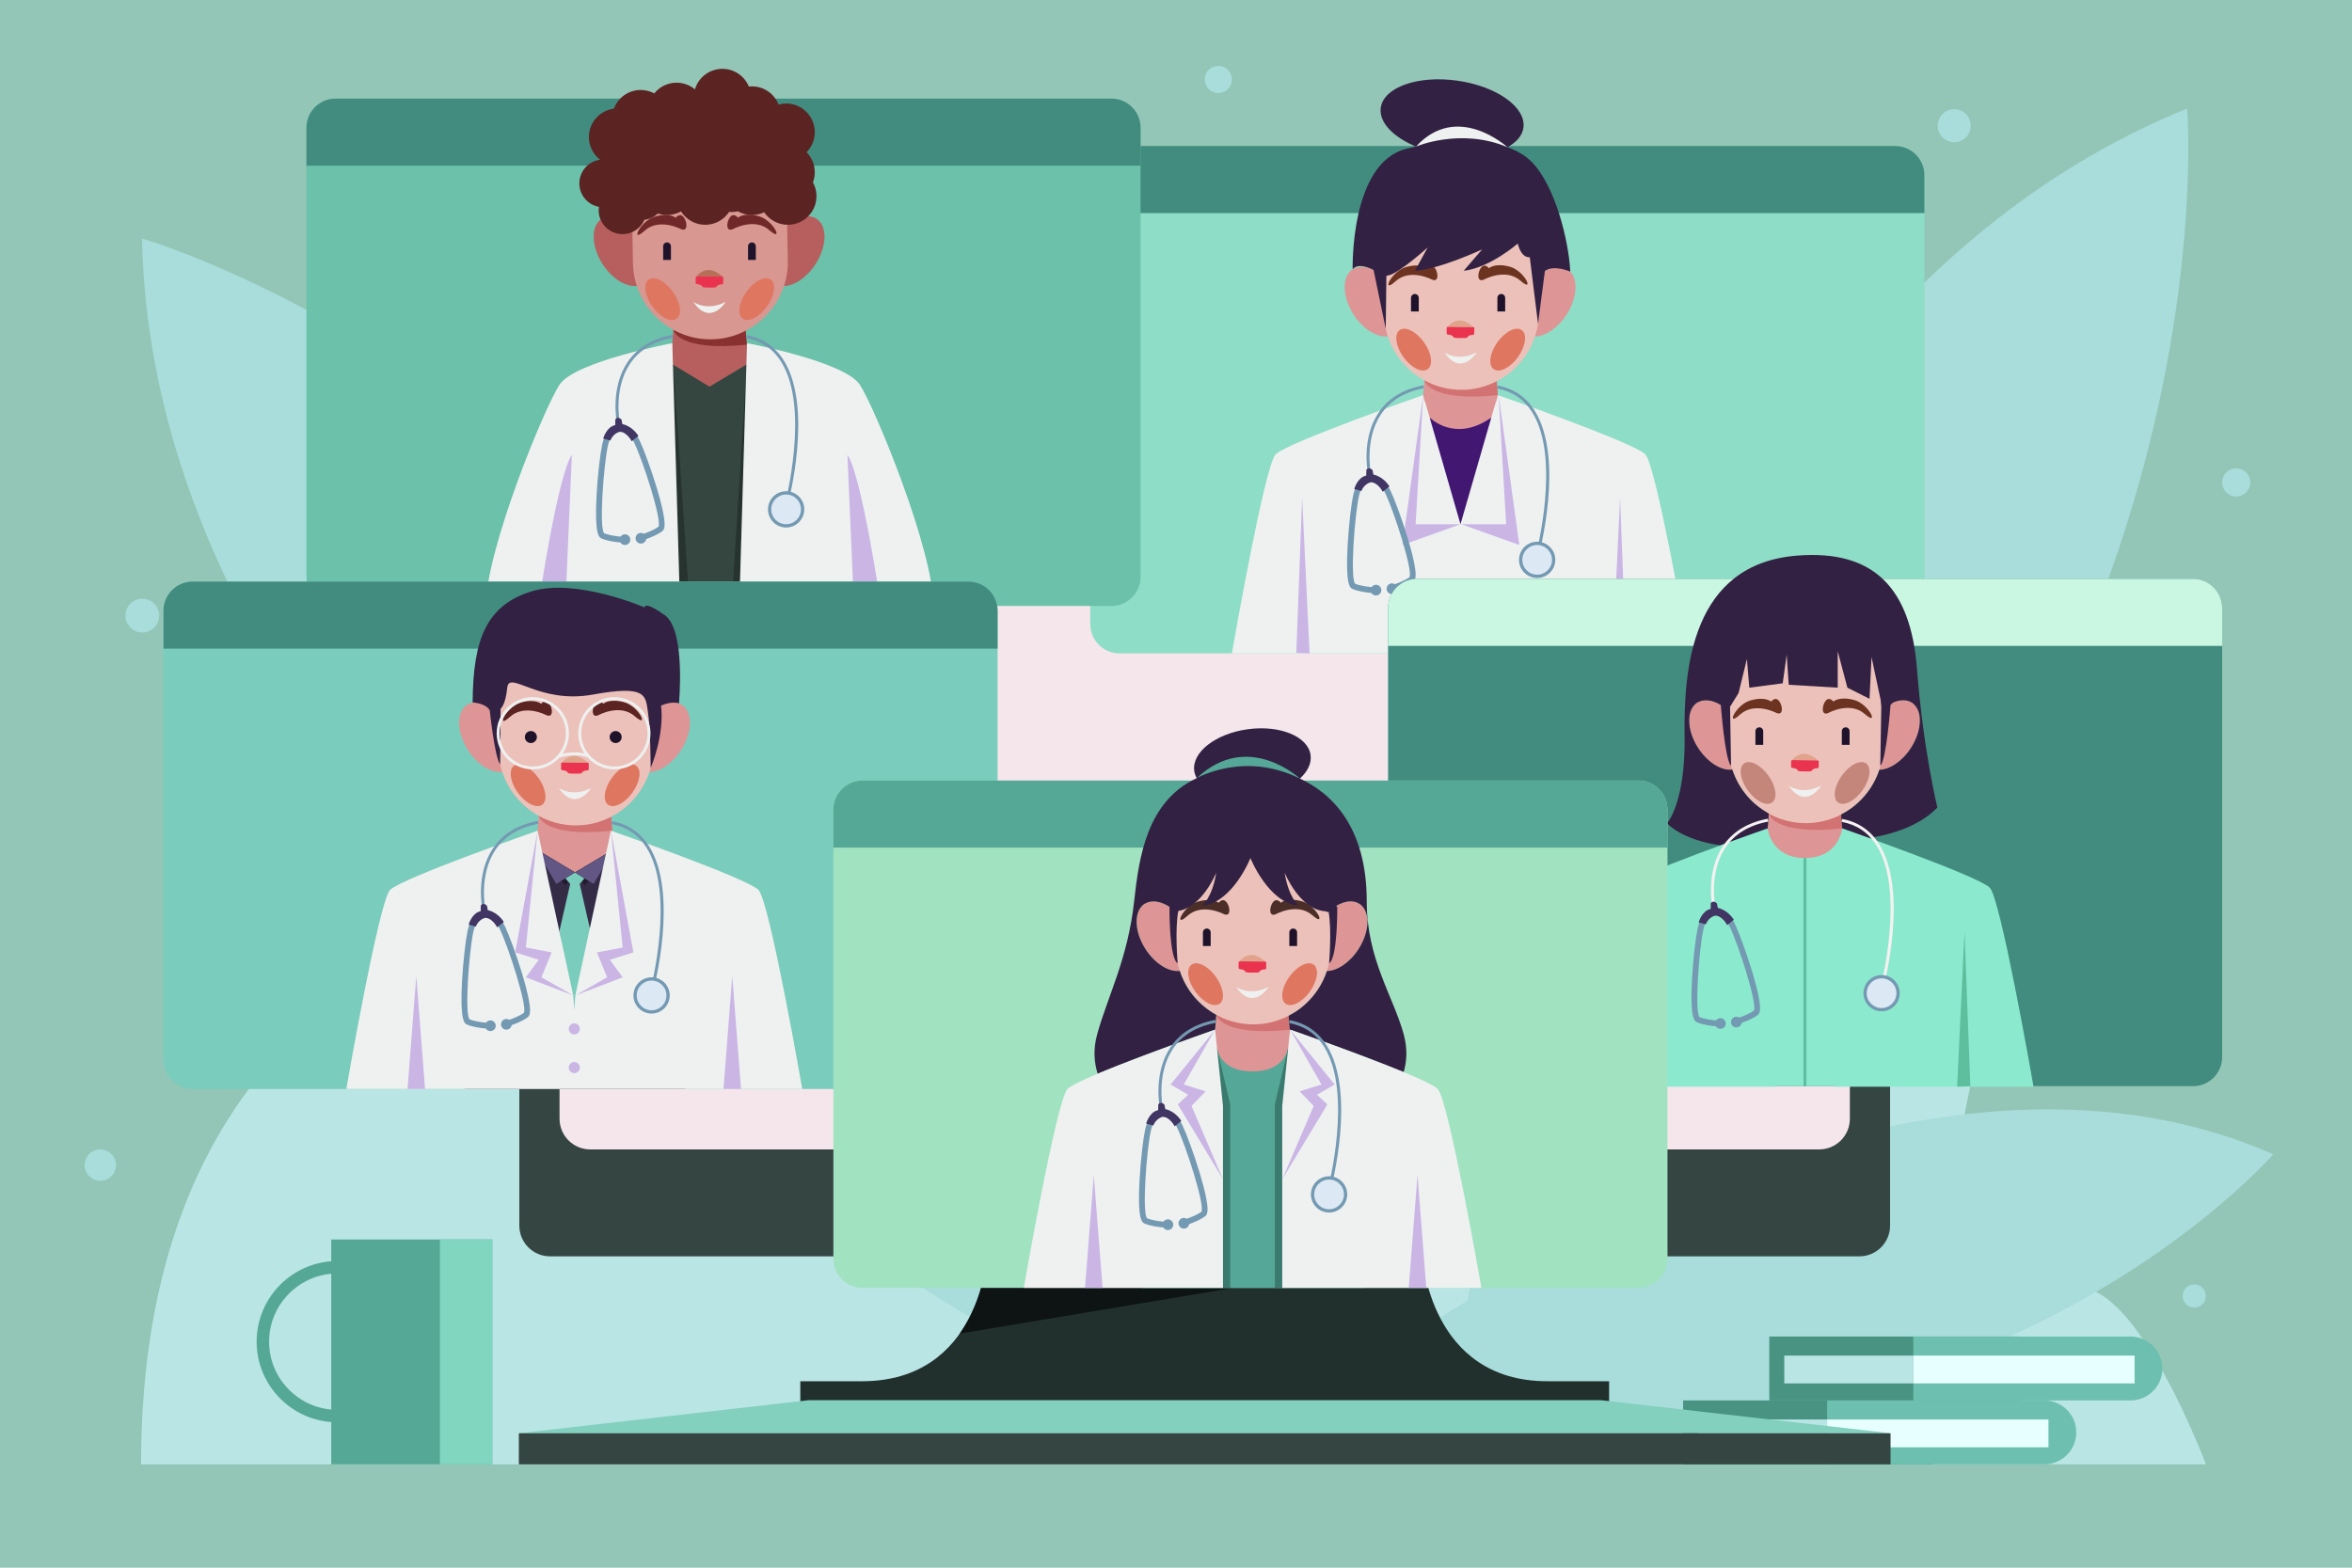 <?xml version="1.0" encoding="utf-8"?>
<!-- Generator: Adobe Illustrator 27.5.0, SVG Export Plug-In . SVG Version: 6.00 Build 0)  -->
<svg version="1.1" xmlns="http://www.w3.org/2000/svg" xmlns:xlink="http://www.w3.org/1999/xlink" x="0px" y="0px"
	 viewBox="0 0 750 500" style="enable-background:new 0 0 750 500;" xml:space="preserve">
<g id="BACKROUND">
	<rect style="fill:#93C6B6;" width="750" height="500"/>
</g>
<g id="OBJECTS">
	<g>
		<g>
			<path style="fill:#BAE5E5;" d="M44.98,467.039h658.43c0,0-21.39-57.221-40.919-56.355c-19.53,0.866-48.849,0.822-34.189-64.255
				c14.66-65.077,50.257-176.207-34.501-179.231c-84.758-3.024-157.766-32.211-181.711-76.421
				c-23.945-44.21-126.147-86.561-181.53-14.952s-23.326,203.385-63.534,214.221C126.819,300.881,44.98,336.53,44.98,467.039z"/>
			<g>
				<path style="fill:#A8DDDB;" d="M45.282,76.068c4.394,212.643,291.407,359.47,291.407,359.47
					C275.508,142.195,45.282,76.068,45.282,76.068z"/>
				<path style="fill:#A8DDDB;" d="M539.351,378.813C713.327,223.399,697.424,34.633,697.424,34.633
					C530.114,102.322,479.51,343.328,468.02,414.767c-26.416,15.88-42.755,28.633-42.755,28.633
					c194.81,45.518,299.638-75.251,299.638-75.251C664.628,341.628,595.818,355.891,539.351,378.813z"/>
				<path style="fill:#A8DDDB;" d="M699.705,409.639c-2.046,0-3.705,1.659-3.705,3.705c0,2.046,1.659,3.705,3.705,3.705
					c2.046,0,3.705-1.659,3.705-3.705C703.41,411.298,701.752,409.639,699.705,409.639z"/>
				<path style="fill:#A8DDDB;" d="M713.091,158.356c2.481,0,4.492-2.011,4.492-4.492c0-2.481-2.011-4.492-4.492-4.492
					c-2.481,0-4.492,2.011-4.492,4.492C708.598,156.345,710.61,158.356,713.091,158.356z"/>
				
					<ellipse transform="matrix(1 -0.02 0.02 1 -0.682 12.666)" style="fill:#A8DDDB;" cx="623.042" cy="39.893" rx="5.26" ry="5.26"/>
				<circle style="fill:#A8DDDB;" cx="388.485" cy="25.333" r="4.333"/>
				<path style="fill:#A8DDDB;" d="M150.138,53.401c1.887,0,3.418-1.53,3.418-3.418c0-1.887-1.53-3.418-3.418-3.418
					c-1.887,0-3.418,1.53-3.418,3.418C146.721,51.871,148.251,53.401,150.138,53.401z"/>
				<path style="fill:#A8DDDB;" d="M45.38,190.965c-2.971,0-5.38,2.409-5.38,5.38c0,2.971,2.409,5.38,5.38,5.38
					c2.971,0,5.38-2.409,5.38-5.38C50.76,193.374,48.351,190.965,45.38,190.965z"/>
				<circle style="fill:#A8DDDB;" cx="32" cy="371.6" r="5"/>
			</g>
		</g>
		<g>
			<g>
				<path style="fill:#55A895;" d="M105.628,453.556v13.483h51.341v-71.723h-51.341v6.951
					c-13.284,0.993-23.791,12.111-23.791,25.645C81.838,441.445,92.345,452.563,105.628,453.556z M85.815,427.911
					c0-11.34,8.725-20.675,19.813-21.657v43.314C94.54,448.586,85.815,439.251,85.815,427.911z"/>
				<rect x="140.276" y="395.316" style="fill:#80D6BF;" width="16.694" height="71.723"/>
			</g>
			<g>
				<rect x="536.718" y="446.652" style="fill:#489381;" width="79.44" height="20.387"/>
				<path style="fill:#6DC0AF;" d="M651.885,467.039h-69.247v-20.387h69.247c5.63,0,10.193,4.564,10.193,10.193l0,0
					C662.078,462.475,657.515,467.039,651.885,467.039z"/>
				<rect x="541.5" y="452.735" style="fill:#BAE5E5;" width="41.138" height="8.866"/>
				<rect x="582.638" y="452.735" style="fill:#E8FFFF;" width="70.574" height="8.866"/>
			</g>
			<g>
				<rect x="564.186" y="426.274" style="fill:#489381;" width="79.44" height="20.387"/>
				<path style="fill:#6DC0AF;" d="M679.353,446.661h-69.247v-20.387h69.247c5.63,0,10.193,4.564,10.193,10.193l0,0
					C689.547,442.097,684.983,446.661,679.353,446.661z"/>
				<rect x="568.968" y="432.357" style="fill:#BAE5E5;" width="41.139" height="8.866"/>
				<rect x="610.107" y="432.357" style="fill:#E8FFFF;" width="70.574" height="8.866"/>
			</g>
		</g>
		<g>
			<path style="fill:#354542;" d="M592.912,118.914H175.393c-5.406,0-9.788,4.382-9.788,9.788v262.211
				c0,5.406,4.382,9.788,9.788,9.788h417.518c5.406,0,9.788-4.382,9.788-9.788V128.701
				C602.699,123.296,598.317,118.914,592.912,118.914z"/>
			<g>
				<path style="fill:#21302D;" d="M493.419,440.534c-37.664,0-39.834-39.834-39.834-39.834h-66.959h-4.948h-66.959
					c0,0-2.17,39.834-39.834,39.834H255.2v11.315h126.478h4.948h126.478v-11.315H493.419z"/>
				<path style="fill:#0E1413;" d="M386.626,400.699h-4.948h-66.959c0,0-0.731,13.39-8.684,24.643l147.55-24.643H386.626z"/>
			</g>
			<path style="fill:#F4E6EB;" d="M580.092,133.173h-391.88c-5.406,0-9.788,4.382-9.788,9.788v213.851
				c0,5.405,4.382,9.788,9.788,9.788h391.88c5.406,0,9.788-4.382,9.788-9.788V142.961
				C589.88,137.555,585.498,133.173,580.092,133.173z"/>
			<g>
				<polygon style="fill:#82D0BD;" points="510.475,446.579 404.457,446.579 363.848,446.579 257.829,446.579 165.451,457.119 
					363.848,457.119 404.457,457.119 602.854,457.119 				"/>
				<rect x="165.451" y="457.119" style="fill:#354542;" width="437.404" height="9.92"/>
			</g>
		</g>
		<g>
			<g>
				<path style="fill:#8EDDC6;" d="M604.35,46.566H356.974c-5.136,0-9.3,4.164-9.3,9.3v143.218c0,5.136,4.164,9.3,9.3,9.3H604.35
					c5.136,0,9.3-4.164,9.3-9.3V55.866C613.65,50.73,609.486,46.566,604.35,46.566z"/>
				<path style="fill:#418C7F;" d="M604.35,46.566H356.974c-5.136,0-9.3,4.164-9.3,9.3v12.09H613.65v-12.09
					C613.65,50.73,609.486,46.566,604.35,46.566z"/>
			</g>
			<g>
				<g>
					<g>
						<g>
							<path style="fill:#DE9595;" d="M482.677,146.307c-4.34-4.34-5.413-25.019-5.413-25.019l-11.534-1.948v-0.002l-0.006,0.001
								l-0.006-0.001v0.002l-11.534,1.948c0,0-1.072,20.679-5.412,25.019c0,0,3.846,4.027,16.946,4.03v0c0.002,0,0.004,0,0.006,0
								c0.002,0,0.004,0,0.006,0v0C478.831,150.334,482.677,146.307,482.677,146.307z"/>
							<path style="fill:#D37272;" d="M477.628,126.021c-0.262-2.801-0.363-4.733-0.363-4.733l-11.534-1.948v-0.002l-0.006,0.001
								l-0.006-0.001v0.002l-11.534,1.948C454.184,121.288,455.553,128.319,477.628,126.021z"/>
						</g>
						<g>
							<path style="fill:#DE9595;" d="M441.102,88.262L441.102,88.262c-3.177-2.843-6.828-3.933-9.411-2.559
								c-0.116,0.062-0.242,0.099-0.353,0.171c-2.123,1.367-2.909,4.266-2.399,7.602c0.336,2.195,1.227,4.578,2.686,6.845
								c3.02,4.69,7.486,7.389,10.937,6.957h0l0,0c0.369-0.046,0.73-0.117,1.073-0.237c0.356-0.124,0.702-0.275,1.022-0.481
								c3.519-2.266,3.391-8.734-0.287-14.446c-0.951-1.477-2.048-2.754-3.21-3.804C441.141,88.292,441.121,88.279,441.102,88.262
								L441.102,88.262z"/>
							<path style="fill:#DE9595;" d="M499.561,100.32c1.643-2.552,2.572-5.252,2.79-7.663c0.224-2.48-0.316-4.643-1.618-6.027
								c-0.266-0.283-0.554-0.544-0.885-0.757c-2.492-1.605-6.139-0.647-9.365,2.062l0,0c-0.152,0.128-0.308,0.238-0.458,0.373
								c-0.085,0.076-0.166,0.163-0.25,0.242c-1.068,1.004-2.078,2.192-2.96,3.562c-3.678,5.712-3.807,12.18-0.287,14.446
								c0.321,0.206,0.666,0.357,1.022,0.481c0.599,0.209,1.245,0.295,1.918,0.283c0.001,0,0.003,0,0.004,0l0,0
								C492.783,107.263,496.784,104.634,499.561,100.32z"/>
						</g>
						<path style="fill:#ECC1BA;" d="M466.492,124.328c4.614-0.089,8.888-1.464,12.536-3.743c0.655-0.409,1.296-0.837,1.908-1.303
							c0.564-0.429,1.102-0.889,1.626-1.364c5.107-4.623,8.281-11.323,8.137-18.751l-0.6-31.034l-49.369,0.954l0.6,31.034
							c0.108,5.586,2.085,10.686,5.294,14.762c0.92,1.169,1.946,2.249,3.058,3.233c1.073,0.949,2.226,1.809,3.45,2.563
							C457.013,123.071,461.594,124.423,466.492,124.328z"/>
						<g>
							<g>
								<path style="fill:#6D3321;" d="M473.188,89.178c0,0,6.884-3.829,11.624,0.335c4.74,4.164,1.38-3.196-3.405-4.469
									c-4.785-1.273-6.597,0.489-6.597,0.489s-0.604-0.732-1.321-0.816C471.499,84.483,470.18,90.551,473.188,89.178z"/>
								<path style="fill:#6D3321;" d="M456.621,89.167c0,0-6.953-3.703-11.616,0.548c-4.663,4.25-1.438-3.171,3.323-4.531
									c4.761-1.36,6.605,0.369,6.605,0.369s0.591-0.743,1.306-0.84C458.223,84.442,459.654,90.484,456.621,89.167z"/>
							</g>
							<g>
								<path style="fill:#DF7660;" d="M446.318,105.281c-1.813,1.301-1.281,5.144,1.188,8.584c2.469,3.44,5.939,5.175,7.752,3.875
									c1.813-1.301,1.281-5.144-1.188-8.584C451.601,105.715,448.131,103.98,446.318,105.281z"/>
								<path style="fill:#DF7660;" d="M485.241,105.281c1.813,1.301,1.281,5.144-1.188,8.584c-2.469,3.44-5.939,5.175-7.752,3.875
									c-1.813-1.301-1.281-5.144,1.188-8.584C479.958,105.715,483.429,103.98,485.241,105.281z"/>
							</g>
							<g>
								<path style="fill:#EA344F;" d="M469.573,104.242l-0.216-0.002l-3.282-0.029l-0.691-0.006l-3.282-0.029l-0.216-0.002
									c-0.31-0.003-0.563,0.183-0.565,0.414l-0.015,1.74c-0.002,0.231,0.248,0.421,0.558,0.424l0.216,0.002
									c0,0,1.179,0.161,1.346,0.742c0,0-0.031,0.3,1.293,0.312c0.259,0.002,0.466,0.004,0.633,0.005
									c0.69,0.006,0.691,0.006,0.691,0.006c0.168,0.002,0.375,0.003,0.633,0.006c1.324,0.012,1.298-0.289,1.298-0.289
									c0.178-0.578,1.36-0.718,1.36-0.718l0.216,0.002c0.31,0.003,0.563-0.182,0.565-0.414l0.016-1.74
									C470.133,104.435,469.883,104.245,469.573,104.242z"/>
								<path style="fill:#E0A38B;" d="M461.626,104.225c0,0,3.21-4.556,8.209,0.075L461.626,104.225z"/>
							</g>
							<g>
								<path style="fill:#1E132B;" d="M451.174,93.763c-0.685,0-1.24,0.555-1.24,1.24v4.34h2.48v-4.34
									C452.414,94.318,451.859,93.763,451.174,93.763z"/>
								<path style="fill:#1E132B;" d="M478.725,93.763c-0.685,0-1.24,0.555-1.24,1.24v4.34h2.48v-4.34
									C479.965,94.318,479.41,93.763,478.725,93.763z"/>
							</g>
							<path style="fill:#EEF1F0;" d="M460.549,112.363c0,0,4.29,3.208,10.363,0C470.912,112.363,465.973,120.384,460.549,112.363z"
								/>
						</g>
					</g>
					<g>
						<path style="fill:#322142;" d="M488.739,51.954c-2.052-2.185-4.789-3.84-8.05-5.006c2.874-1.555,4.737-3.68,5.093-6.208
							c0.918-6.525-8.52-13.247-21.08-15.014c-12.56-1.767-23.487,2.089-24.405,8.614c-0.655,4.659,3.971,9.417,11.242,12.401
							c-1.024,0.221-2.056,0.458-3.1,0.719c-17.98,4.495-17.102,38.415-17.102,38.415c1.966-2.441,6.664,0.243,6.664,0.243
							l3.882,18.731l0.2-16.881c0.189-0.037,0.399-0.078,0.651-0.13c3.44-0.696,12.525-8.914,12.525-8.914l-4.085,7.44
							c7.85-0.465,21.445-6.82,21.445-6.82l-5.89,6.82c8.418-0.968,17.242-8.68,17.242-8.68c1.277,4.96,3.838,4.34,3.838,4.34
							l2.631,21.237l2.19-16.829c2.855-2.119,8.103,0.199,8.103,0.199C500.168,76.327,495.868,59.549,488.739,51.954z"/>
						<path style="fill:#EEF1F0;" d="M451.539,46.741c0,0,14.28-6.117,29.15,0.207C480.689,46.948,464.713,32.305,451.539,46.741z"
							/>
					</g>
				</g>
				<g>
					<path style="fill:#411772;" d="M455.891,133.173c0,0,8.011,8.215,19.654,0v50.365h-19.654V133.173z"/>
					<g>
						<path style="fill:#EEF1F0;" d="M538.618,208.215l-0.038-0.052c-0.679-3.884-10.471-59.661-13.912-63.252
							c-3.565-3.72-47.055-18.901-47.055-18.901s-0.131,1.246-0.818,2.831l-11.078,38.356l-11.078-38.356
							c-0.687-1.585-0.818-2.831-0.818-2.831s-43.49,15.182-47.055,18.901c-3.441,3.59-13.233,59.368-13.911,63.252l-0.038,0.052
							h0.029c-0.019,0.11-0.029,0.168-0.029,0.168h63.516v-0.168h9.385h9.385v0.168h63.516c0,0-0.01-0.058-0.029-0.168H538.618z"/>
						<g>
							<polygon style="fill:#CAB5E5;" points="516.611,158.694 514.246,208.384 518.471,208.215 							"/>
							<polygon style="fill:#CAB5E5;" points="413.363,208.215 417.588,208.384 415.223,158.694 							"/>
							<polygon style="fill:#CAB5E5;" points="453.822,126.011 447.215,173.82 465.718,167.197 451.408,167.197 							"/>
							<polygon style="fill:#CAB5E5;" points="480.285,167.197 465.975,167.197 484.478,173.82 477.871,126.011 							"/>
						</g>
					</g>
				</g>
				<g>
					<g>
						<path style="fill:#7499B2;" d="M439.603,131.606c-5.596,8.335-3.47,19.072-3.377,19.525l0.911-0.187
							c-0.022-0.107-2.142-10.806,3.239-18.821c2.923-4.353,7.525-7.146,13.679-8.3l-0.171-0.914
							C447.475,124.112,442.671,127.037,439.603,131.606z"/>
						<path style="fill:#7499B2;" d="M489.341,130.938c-2.744-4.347-6.705-7.023-11.772-7.955l-0.169,0.916
							c4.802,0.882,8.554,3.417,11.154,7.535c9.327,14.773,1.242,45.409,1.16,45.717l0.897,0.242
							C490.954,176.119,498.886,146.056,489.341,130.938z"/>
					</g>
					<path style="fill:#7499B2;" d="M436.806,151.795c0.72-0.143,4.081-0.489,6.603,4.729c1.22,2.522,3.633,8.962,5.56,15.374
						c3.656,12.163,2.295,13.175,1.641,13.661c-1.45,1.079-3.595,1.951-5.064,2.473c-0.017,0.105-0.041,0.21-0.078,0.313
						c-0.319,0.887-1.296,1.348-2.184,1.03c-0.887-0.319-1.348-1.296-1.03-2.184c0.319-0.887,1.296-1.348,2.184-1.03
						c0.123,0.044,0.235,0.103,0.341,0.171c1.341-0.47,3.367-1.273,4.674-2.227c1.155-2.195-4.961-21.08-7.715-26.776
						c-2.052-4.242-4.453-3.749-4.584-3.715c-0.051,0.014-0.101,0.005-0.152,0.01c-0.036,0.004-0.068,0.021-0.106,0.021
						c-0.105-0.004-2.58,0.054-3.583,4.69c-1.336,6.184-2.834,25.978-1.195,27.839c1.562,0.648,3.843,0.949,5.247,1.081
						c0.429-0.623,1.233-0.91,1.978-0.643c0.887,0.319,1.348,1.296,1.03,2.184c-0.319,0.887-1.296,1.348-2.184,1.03
						c-0.376-0.135-0.67-0.393-0.866-0.708c-1.522-0.137-4.142-0.474-5.988-1.259c-0.75-0.318-2.312-0.982-1.622-13.664
						c0.364-6.686,1.193-13.513,1.785-16.251C432.725,152.281,436.074,151.826,436.806,151.795z"/>
					<path style="fill:#413563;" d="M443.054,155.137l-2.122,1.703c0,0-1.581-3.064-3.848-3.015c0,0-2.034,0.406-2.963,2.757
						l-2.28-0.603c0,0,0.957-3.694,3.824-4.297l0.039-1.823c0,0,0.782-1.149,1.967,0.079l0.268,1.42
						C437.939,151.359,440.947,151.822,443.054,155.137z"/>
					<g>
						<circle style="fill:#7499B2;" cx="490.164" cy="178.557" r="5.781"/>
						<path style="fill:#DCE9F4;" d="M485.426,178.557c0,2.616,2.121,4.737,4.737,4.737s4.737-2.121,4.737-4.737
							c0-2.616-2.121-4.737-4.737-4.737S485.426,175.941,485.426,178.557z"/>
					</g>
				</g>
			</g>
		</g>
		<g>
			<g>
				<path style="fill:#6BC1AA;" d="M354.4,31.451H107.023c-5.136,0-9.3,4.164-9.3,9.3v143.218c0,5.136,4.164,9.3,9.3,9.3H354.4
					c5.136,0,9.3-4.164,9.3-9.3V40.751C363.7,35.614,359.536,31.451,354.4,31.451z"/>
				<path style="fill:#418C7F;" d="M354.4,31.451H107.023c-5.136,0-9.3,4.164-9.3,9.3v12.09H363.7v-12.09
					C363.7,35.614,359.536,31.451,354.4,31.451z"/>
			</g>
			<g>
				<g>
					<g>
						<g>
							<path style="fill:#B75F5F;" d="M192.206,69.602c-0.116,0.062-0.242,0.099-0.353,0.171c-2.123,1.367-2.909,4.266-2.399,7.602
								c0.335,2.195,1.227,4.578,2.686,6.845c3.02,4.69,7.486,7.389,10.937,6.957h0c0.369-0.046,0.73-0.117,1.073-0.237
								c0.356-0.124,0.702-0.275,1.023-0.481c3.519-2.266,3.391-8.734-0.287-14.446c-0.951-1.477-2.048-2.754-3.21-3.804
								c-0.019-0.017-0.039-0.03-0.058-0.047C198.44,69.318,194.789,68.228,192.206,69.602z"/>
							<path style="fill:#B75F5F;" d="M260.076,84.22c1.643-2.552,2.573-5.252,2.79-7.663c0.224-2.48-0.316-4.643-1.618-6.027
								c-0.266-0.283-0.554-0.544-0.885-0.757c-2.492-1.605-6.139-0.647-9.365,2.062c-0.152,0.127-0.308,0.238-0.458,0.373
								c-0.085,0.077-0.166,0.163-0.25,0.242c-1.068,1.004-2.078,2.193-2.96,3.562c-3.678,5.712-3.807,12.18-0.287,14.446
								c0.321,0.206,0.666,0.357,1.022,0.481c0.599,0.209,1.245,0.295,1.917,0.283c0.001,0,0.003,0,0.004,0
								C253.298,91.163,257.299,88.533,260.076,84.22z"/>
						</g>
						<g>
							<path style="fill:#B75F5F;" d="M243.192,130.207c-4.34-4.34-5.413-25.019-5.413-25.019l-11.534-1.948v-0.002l-0.006,0.001
								l-0.006-0.001v0.002l-11.534,1.948c0,0-1.073,20.679-5.413,25.019c0,0,3.846,4.027,16.946,4.03v0c0.002,0,0.004,0,0.006,0
								c0.002,0,0.004,0,0.006,0v0C239.346,134.234,243.192,130.207,243.192,130.207z"/>
							<path style="fill:#893030;" d="M238.143,109.921c-0.262-2.801-0.363-4.733-0.363-4.733l-11.534-1.948v-0.002l-0.006,0.001
								l-0.006-0.001v0.002l-11.534,1.948C214.7,105.187,216.068,112.218,238.143,109.921z"/>
						</g>
						<path style="fill:#D89891;" d="M227.008,108.227c4.614-0.089,8.888-1.464,12.536-3.743c0.655-0.409,1.296-0.838,1.908-1.304
							c0.564-0.429,1.102-0.889,1.627-1.364c5.107-4.622,8.281-11.323,8.137-18.751l-0.6-31.034l-49.37,0.954l0.6,31.034
							c0.108,5.586,2.085,10.686,5.294,14.762c0.92,1.169,1.946,2.249,3.058,3.233c1.073,0.949,2.226,1.809,3.45,2.563
							C217.528,106.97,222.109,108.322,227.008,108.227z"/>
						<g>
							<g>
								<path style="fill:#702828;" d="M233.703,73.078c0,0,6.884-3.829,11.624,0.335c4.74,4.164,1.38-3.196-3.405-4.469
									c-4.785-1.273-6.597,0.489-6.597,0.489s-0.604-0.732-1.321-0.816C232.015,68.383,230.695,74.451,233.703,73.078z"/>
								<path style="fill:#702828;" d="M217.136,73.066c0,0-6.953-3.703-11.616,0.548c-4.663,4.25-1.438-3.171,3.323-4.531
									c4.761-1.36,6.605,0.369,6.605,0.369s0.591-0.743,1.306-0.84C218.739,68.341,220.169,74.384,217.136,73.066z"/>
							</g>
							<g>
								<path style="fill:#DF7660;" d="M206.833,89.18c-1.813,1.301-1.281,5.144,1.188,8.584c2.469,3.44,5.939,5.175,7.752,3.875
									c1.813-1.3,1.281-5.144-1.188-8.584C212.117,89.614,208.646,87.88,206.833,89.18z"/>
								<path style="fill:#DF7660;" d="M245.757,89.18c1.813,1.301,1.281,5.144-1.188,8.584c-2.469,3.44-5.939,5.175-7.752,3.875
									c-1.813-1.3-1.281-5.144,1.188-8.584C240.474,89.614,243.944,87.88,245.757,89.18z"/>
							</g>
							<g>
								<path style="fill:#EA344F;" d="M230.088,88.142l-0.216-0.002l-3.282-0.029l-0.691-0.006l-3.282-0.029l-0.216-0.002
									c-0.31-0.003-0.563,0.183-0.565,0.414l-0.015,1.74c-0.002,0.231,0.248,0.421,0.558,0.424l0.216,0.002
									c0,0,1.179,0.161,1.347,0.742c0,0-0.031,0.3,1.293,0.312c0.259,0.002,0.466,0.004,0.633,0.006
									c0.69,0.006,0.691,0.006,0.691,0.006c0.167,0.002,0.375,0.003,0.633,0.006c1.324,0.012,1.298-0.289,1.298-0.289
									c0.178-0.578,1.36-0.718,1.36-0.718l0.216,0.002c0.31,0.003,0.563-0.183,0.565-0.414l0.016-1.74
									C230.648,88.334,230.398,88.144,230.088,88.142z"/>
								<path style="fill:#B76F58;" d="M222.141,88.124c0,0,3.21-4.556,8.209,0.075L222.141,88.124z"/>
							</g>
							<path style="fill:#EEF1F0;" d="M221.065,96.262c0,0,4.29,3.208,10.363,0C231.428,96.262,226.488,104.283,221.065,96.262z"/>
							<g>
								<path style="fill:#1E132B;" d="M212.71,77.318c-0.685,0-1.24,0.555-1.24,1.24v4.34h2.48v-4.34
									C213.95,77.874,213.395,77.318,212.71,77.318z"/>
								<path style="fill:#1E132B;" d="M239.774,77.318c-0.685,0-1.24,0.555-1.24,1.24v4.34h2.48v-4.34
									C241.014,77.874,240.459,77.318,239.774,77.318z"/>
							</g>
						</g>
						<path style="fill:#5B2322;" d="M259.22,58.158c0.376-1,0.592-2.079,0.592-3.211c0-2.494-1.002-4.752-2.623-6.401
							c1.621-1.648,2.623-3.906,2.623-6.401c0-5.044-4.089-9.132-9.132-9.132c-0.836,0-1.642,0.122-2.411,0.332
							c-1.333-3.391-4.63-5.796-8.494-5.796c-0.332,0-0.659,0.02-0.982,0.055c-1.369-3.316-4.631-5.65-8.441-5.65
							c-4.143,0-7.637,2.761-8.754,6.542c-1.585-1.325-3.624-2.124-5.852-2.124c-2.877,0-5.44,1.333-7.114,3.412
							c-1.287-0.693-2.758-1.087-4.322-1.087c-3.927,0-7.265,2.483-8.555,5.962c-4.493,0.573-7.969,4.402-7.969,9.05
							c0,2.949,1.404,5.564,3.573,7.234c-3.732,0.49-6.615,3.675-6.615,7.541c0,3.738,2.695,6.84,6.247,7.485
							c-0.052,0.358-0.087,0.721-0.087,1.093c0,4.205,3.409,7.614,7.614,7.614c3.121,0,5.8-1.88,6.976-4.568
							c1.645-0.208,3.125-0.939,4.27-2.024c0.926,0.316,1.915,0.495,2.948,0.495c1.615,0,3.129-0.423,4.445-1.158
							c1.617,2.564,4.467,4.272,7.722,4.272c3.19,0,5.994-1.638,7.628-4.117c0.256,0.021,0.513,0.039,0.774,0.039
							c0.687,0,1.354-0.082,1.997-0.226c1.328,0.754,2.861,1.19,4.498,1.19c1.396,0,2.713-0.322,3.896-0.882
							c1.644,2.411,4.411,3.996,7.55,3.996c5.044,0,9.132-4.089,9.132-9.132C260.353,60.964,259.94,59.464,259.22,58.158z"/>
					</g>
					<g>
						<g>
							<polygon style="fill:#354640;" points="238.819,115.784 226.246,123.328 213.78,115.784 190.997,193.268 226.246,193.268 
								261.495,193.268 							"/>
							<g>
								<polygon style="fill:#26332E;" points="216.849,193.268 219.91,193.268 214.7,116.34 								"/>
								<polygon style="fill:#26332E;" points="233.279,193.268 235.742,193.268 238.143,116.34 								"/>
							</g>
						</g>
						<g>
							<g>
								<path style="fill:#EEF1F0;" d="M178.41,122.705c-4.883,7.44-23.482,52.777-23.482,70.563h61.921l-2.468-83.821
									C214.38,109.447,183.292,115.266,178.41,122.705z"/>
								<path style="fill:#EEF1F0;" d="M274.181,122.705c-4.883-7.44-35.97-13.258-35.97-13.258l-2.469,83.821h61.921
									C297.663,175.483,279.063,130.145,274.181,122.705z"/>
							</g>
							<g>
								<path style="fill:#CAB5E5;" d="M180.27,193.268l2.092-48.243c-4.65,6.975-10.695,48.243-10.695,48.243H180.27z"/>
								<path style="fill:#CAB5E5;" d="M270.228,145.025l2.092,48.243h8.602C280.923,193.268,274.878,152,270.228,145.025z"/>
							</g>
						</g>
					</g>
				</g>
				<g>
					<g>
						<path style="fill:#7499B2;" d="M200.119,115.506c-5.596,8.335-3.47,19.072-3.377,19.525l0.911-0.187
							c-0.022-0.107-2.142-10.806,3.239-18.82c2.923-4.353,7.525-7.146,13.679-8.3l-0.171-0.914
							C207.991,108.011,203.186,110.936,200.119,115.506z"/>
						<path style="fill:#7499B2;" d="M249.857,114.837c-2.744-4.347-6.705-7.023-11.772-7.955l-0.169,0.915
							c4.802,0.882,8.554,3.418,11.154,7.535c9.327,14.773,1.242,45.409,1.16,45.716l0.897,0.242
							C251.47,160.019,259.401,129.956,249.857,114.837z"/>
					</g>
					<path style="fill:#7499B2;" d="M197.321,135.694c0.72-0.142,4.081-0.489,6.603,4.729c1.22,2.522,3.633,8.962,5.56,15.375
						c3.656,12.163,2.295,13.175,1.641,13.661c-1.45,1.078-3.595,1.951-5.064,2.473c-0.017,0.105-0.041,0.21-0.078,0.313
						c-0.319,0.887-1.296,1.348-2.184,1.03c-0.887-0.319-1.348-1.296-1.03-2.184c0.319-0.887,1.296-1.348,2.184-1.03
						c0.123,0.044,0.235,0.103,0.341,0.171c1.341-0.47,3.367-1.273,4.674-2.227c1.155-2.195-4.961-21.08-7.715-26.776
						c-2.052-4.242-4.453-3.75-4.584-3.715c-0.051,0.014-0.101,0.005-0.152,0.01c-0.036,0.004-0.068,0.021-0.106,0.021
						c-0.104-0.004-2.58,0.054-3.583,4.69c-1.336,6.184-2.834,25.977-1.195,27.839c1.562,0.647,3.843,0.949,5.247,1.081
						c0.429-0.623,1.233-0.911,1.978-0.643c0.887,0.319,1.348,1.296,1.03,2.184c-0.319,0.887-1.296,1.348-2.184,1.03
						c-0.376-0.135-0.67-0.393-0.866-0.708c-1.522-0.137-4.142-0.474-5.988-1.259c-0.75-0.319-2.312-0.982-1.622-13.664
						c0.364-6.686,1.193-13.513,1.785-16.251C193.24,136.18,196.59,135.725,197.321,135.694z"/>
					<path style="fill:#413563;" d="M203.569,139.036l-2.122,1.703c0,0-1.581-3.064-3.848-3.015c0,0-2.034,0.406-2.963,2.758
						l-2.28-0.603c0,0,0.957-3.694,3.824-4.297l0.038-1.823c0,0,0.782-1.149,1.967,0.079l0.268,1.42
						C198.454,135.258,201.462,135.722,203.569,139.036z"/>
					<g>
						<path style="fill:#7499B2;" d="M244.898,162.457c0,3.193,2.588,5.781,5.781,5.781c3.193,0,5.782-2.588,5.782-5.781
							c0-3.193-2.589-5.781-5.782-5.781C247.486,156.676,244.898,159.264,244.898,162.457z"/>
						<path style="fill:#DCE9F4;" d="M245.942,162.457c0,2.616,2.121,4.737,4.737,4.737c2.617,0,4.737-2.121,4.737-4.737
							s-2.121-4.737-4.737-4.737C248.063,157.72,245.942,159.841,245.942,162.457z"/>
					</g>
				</g>
			</g>
		</g>
		<g>
			<g>
				<path style="fill:#7ACCBC;" d="M308.808,185.494H61.431c-5.136,0-9.3,4.164-9.3,9.3v143.218c0,5.136,4.164,9.3,9.3,9.3h247.376
					c5.136,0,9.3-4.164,9.3-9.3V194.794C318.107,189.657,313.944,185.494,308.808,185.494z"/>
				<path style="fill:#418C7F;" d="M308.808,185.494H61.431c-5.136,0-9.3,4.164-9.3,9.3v12.09h265.976v-12.09
					C318.107,189.657,313.944,185.494,308.808,185.494z"/>
			</g>
			<g>
				<g>
					<g>
						<path style="fill:#DE9595;" d="M149.301,224.63c-0.116,0.062-0.242,0.1-0.353,0.171c-2.123,1.367-2.909,4.266-2.399,7.602
							c0.335,2.195,1.227,4.578,2.686,6.845c3.02,4.69,7.486,7.389,10.937,6.957h0c0.369-0.046,0.73-0.117,1.073-0.237
							c0.356-0.124,0.702-0.275,1.023-0.481c3.519-2.266,3.391-8.734-0.287-14.446c-0.951-1.477-2.048-2.754-3.21-3.804
							c-0.019-0.017-0.039-0.03-0.058-0.047C155.535,224.346,151.884,223.256,149.301,224.63z"/>
						<path style="fill:#DE9595;" d="M217.171,239.248c1.643-2.552,2.572-5.252,2.79-7.663c0.224-2.48-0.316-4.643-1.618-6.026
							c-0.266-0.283-0.554-0.544-0.885-0.757c-2.492-1.605-6.139-0.647-9.365,2.062c-0.152,0.128-0.308,0.238-0.458,0.373
							c-0.085,0.077-0.166,0.163-0.25,0.242c-1.068,1.004-2.078,2.192-2.96,3.562c-3.678,5.712-3.807,12.18-0.287,14.446
							c0.321,0.206,0.666,0.357,1.022,0.481c0.599,0.209,1.245,0.295,1.918,0.283c0.001,0,0.003,0,0.004,0
							C210.393,246.191,214.394,243.561,217.171,239.248z"/>
					</g>
					<g>
						<path style="fill:#DE9595;" d="M200.287,285.235c-4.34-4.34-5.413-25.019-5.413-25.019l-11.534-1.948v-0.002l-0.006,0.001
							l-0.006-0.001v0.002l-11.534,1.948c0,0-1.072,20.679-5.412,25.019c0,0,3.846,4.027,16.946,4.03v0c0.002,0,0.004,0,0.006,0
							s0.004,0,0.006,0v0C196.441,289.262,200.287,285.235,200.287,285.235z"/>
						<path style="fill:#D37272;" d="M195.238,264.949c-0.262-2.801-0.363-4.733-0.363-4.733l-11.534-1.948v-0.002l-0.006,0.001
							l-0.006-0.001v0.002l-11.534,1.948C171.794,260.216,173.163,267.246,195.238,264.949z"/>
					</g>
					<path style="fill:#ECC1BA;" d="M184.103,263.255c4.614-0.089,8.888-1.464,12.536-3.743c0.655-0.409,1.296-0.837,1.908-1.303
						c0.564-0.429,1.102-0.889,1.627-1.364c5.107-4.623,8.28-11.323,8.137-18.751l-0.6-31.034l-49.369,0.954l0.6,31.034
						c0.108,5.586,2.085,10.686,5.294,14.762c0.92,1.169,1.946,2.249,3.058,3.233c1.073,0.949,2.226,1.809,3.45,2.563
						C174.623,261.998,179.204,263.35,184.103,263.255z"/>
					<path style="fill:#322142;" d="M159.627,226.04c0,0,1.549-1.022,2.13-6.718c0.581-5.696,10.016,5.348,27.27,2.209
						c17.253-3.139,16.788,0.274,17.602,5.659c0.814,5.385,0.853,17.738,0.853,17.738s4.458-10.298,3.314-19.87
						c0,0,3.148-1.527,5.71-0.725c0,0,2.214-23.378-4.529-28.144c-6.742-4.766-6.394-2.441-6.394-2.441s-21.991-9.532-36.153-5.115
						c-14.162,4.417-18.6,15.014-18.716,35.407c0,0,4.301,0.203,5.464,2.567c0,0,1.564,14.977,3.316,17.169L159.627,226.04z"/>
					<g>
						<g>
							<path style="fill:#5B2322;" d="M190.798,228.106c0,0,6.884-3.829,11.624,0.335c4.74,4.164,1.38-3.196-3.405-4.469
								c-4.785-1.273-6.597,0.489-6.597,0.489s-0.604-0.732-1.321-0.816C189.11,223.411,187.79,229.479,190.798,228.106z"/>
							<path style="fill:#5B2322;" d="M174.231,228.094c0,0-6.953-3.703-11.616,0.548c-4.663,4.25-1.438-3.171,3.323-4.531
								c4.761-1.36,6.605,0.369,6.605,0.369s0.591-0.743,1.306-0.84C175.834,223.369,177.264,229.412,174.231,228.094z"/>
						</g>
						<g>
							<path style="fill:#DF7660;" d="M163.928,244.208c-1.813,1.301-1.281,5.144,1.188,8.584c2.469,3.44,5.939,5.175,7.752,3.875
								c1.813-1.301,1.281-5.144-1.188-8.584C169.212,244.642,165.741,242.908,163.928,244.208z"/>
							<path style="fill:#DF7660;" d="M202.852,244.208c1.813,1.301,1.281,5.144-1.188,8.584c-2.468,3.44-5.939,5.175-7.751,3.875
								c-1.813-1.301-1.281-5.144,1.188-8.584C197.569,244.642,201.039,242.908,202.852,244.208z"/>
						</g>
						<g>
							<path style="fill:#EA344F;" d="M187.183,243.17l-0.216-0.002l-3.282-0.029l-0.691-0.006l-3.282-0.029l-0.216-0.002
								c-0.31-0.003-0.563,0.182-0.565,0.414l-0.015,1.74c-0.002,0.231,0.248,0.421,0.558,0.424l0.216,0.002
								c0,0,1.179,0.161,1.347,0.742c0,0-0.031,0.3,1.293,0.312c0.259,0.002,0.466,0.004,0.633,0.005
								c0.69,0.006,0.691,0.006,0.691,0.006c0.167,0.002,0.374,0.003,0.633,0.006c1.324,0.012,1.298-0.289,1.298-0.289
								c0.178-0.578,1.36-0.718,1.36-0.718l0.216,0.002c0.31,0.003,0.563-0.182,0.565-0.414l0.016-1.74
								C187.743,243.362,187.493,243.172,187.183,243.17z"/>
							<path style="fill:#E0A38B;" d="M179.236,243.152c0,0,3.21-4.556,8.209,0.075L179.236,243.152z"/>
						</g>
						<path style="fill:#EEF1F0;" d="M178.16,251.29c0,0,4.29,3.208,10.363,0C188.522,251.29,183.583,259.311,178.16,251.29z"/>
						<g>
							<circle style="fill:#1E132B;" cx="196.316" cy="235.074" r="1.918"/>
							<circle style="fill:#1E132B;" cx="169.281" cy="235.074" r="1.918"/>
						</g>
					</g>
					<path style="fill:#EEF1F0;" d="M195.914,222.357c-6.351,0-11.518,5.167-11.518,11.518c0,2.376,0.724,4.586,1.962,6.422
						c-2.757-0.629-5.421-0.264-6.973,0.081c1.272-1.852,2.02-4.091,2.02-6.503c0-6.351-5.167-11.518-11.518-11.518
						c-6.351,0-11.518,5.167-11.518,11.518c0,6.351,5.167,11.518,11.518,11.518c3.378,0,6.411-1.47,8.52-3.794
						c0.661-0.21,4.948-1.448,8.943-0.049c2.11,2.352,5.162,3.843,8.564,3.843c6.351,0,11.518-5.167,11.518-11.518
						C207.431,227.524,202.265,222.357,195.914,222.357z M169.887,244.462c-5.838,0-10.588-4.75-10.588-10.588
						c0-5.839,4.75-10.588,10.588-10.588c5.838,0,10.588,4.749,10.588,10.588C180.474,239.713,175.725,244.462,169.887,244.462z
						 M195.914,244.462c-3.203,0-6.072-1.436-8.015-3.69l0.007-0.018c-0.011-0.004-0.022-0.007-0.033-0.011
						c-1.583-1.851-2.546-4.248-2.546-6.869c0-5.839,4.75-10.588,10.588-10.588c5.838,0,10.588,4.749,10.588,10.588
						C206.501,239.713,201.751,244.462,195.914,244.462z"/>
				</g>
				<g>
					<g>
						<polygon style="fill:#342B47;" points="195.913,270.812 183.341,278.26 170.875,270.812 148.092,347.311 183.341,347.311 
							218.59,347.311 						"/>
						<g>
							<polygon style="fill:#201B2D;" points="180.241,282.367 183.341,278.26 170.875,270.812 							"/>
							<polygon style="fill:#201B2D;" points="183.394,278.26 186.494,282.367 195.86,270.812 							"/>
						</g>
						<polygon style="fill:#7ACCBC;" points="183.341,324.955 188.306,297.011 184.861,281.922 186.387,280.139 183.341,278.264 
							183.341,278.26 183.338,278.262 183.335,278.26 183.335,278.264 180.289,280.139 181.815,281.922 178.37,297.011 
							183.335,324.955 183.335,324.992 183.338,324.973 183.341,324.992 						"/>
						<g>
							<polygon style="fill:#625684;" points="177.393,281.922 183.341,278.26 170.875,270.812 							"/>
							<polygon style="fill:#625684;" points="183.341,278.26 189.289,281.922 195.913,270.812 							"/>
						</g>
					</g>
					<g>
						<path style="fill:#EEF1F0;" d="M241.872,283.84c-3.565-3.72-47.055-18.902-47.055-18.902l-11.366,52.547l-0.326,4.648
							l-0.326-4.648l-11.366-52.547c0,0-43.49,15.182-47.055,18.902c-3.565,3.72-13.95,63.471-13.95,63.471h70.93h3.533h70.93
							C255.821,347.311,245.436,287.56,241.872,283.84z"/>
						<g>
							<polygon style="fill:#CAB5E5;" points="182.798,317.485 172.646,311.704 175.901,303.757 167.686,302.207 171.432,264.938 
								164.276,303.755 171.795,306.125 167.686,311.704 							"/>
							<polygon style="fill:#CAB5E5;" points="129.958,347.311 135.537,347.311 132.747,311.274 							"/>
							<polygon style="fill:#CAB5E5;" points="194.817,264.938 198.563,302.207 190.348,303.757 193.603,311.704 183.451,317.485 
								198.563,311.704 194.455,306.125 201.973,303.755 							"/>
							<polygon style="fill:#CAB5E5;" points="233.502,311.274 230.712,347.311 236.292,347.311 							"/>
							<path style="fill:#CAB5E5;" d="M183.125,326.387c-0.975,0-1.766,0.791-1.766,1.766c0,0.975,0.791,1.766,1.766,1.766
								c0.976,0,1.766-0.791,1.766-1.766C184.891,327.177,184.1,326.387,183.125,326.387z"/>
							<path style="fill:#CAB5E5;" d="M183.125,338.725c-0.975,0-1.766,0.791-1.766,1.766c0,0.975,0.791,1.766,1.766,1.766
								c0.976,0,1.766-0.791,1.766-1.766C184.891,339.516,184.1,338.725,183.125,338.725z"/>
						</g>
					</g>
				</g>
				<g>
					<g>
						<path style="fill:#7499B2;" d="M157.214,270.534c-5.596,8.335-3.47,19.072-3.377,19.525l0.911-0.187
							c-0.022-0.107-2.142-10.806,3.239-18.82c2.923-4.353,7.525-7.146,13.679-8.3l-0.171-0.914
							C165.086,263.039,160.281,265.964,157.214,270.534z"/>
						<path style="fill:#7499B2;" d="M206.952,269.865c-2.744-4.347-6.705-7.023-11.772-7.955l-0.169,0.915
							c4.802,0.882,8.554,3.417,11.154,7.535c9.327,14.773,1.242,45.409,1.16,45.716l0.897,0.242
							C208.565,315.047,216.496,284.984,206.952,269.865z"/>
					</g>
					<path style="fill:#7499B2;" d="M154.416,290.722c0.72-0.142,4.081-0.489,6.603,4.729c1.22,2.522,3.633,8.962,5.56,15.374
						c3.656,12.163,2.295,13.175,1.641,13.661c-1.45,1.079-3.595,1.951-5.064,2.473c-0.017,0.105-0.041,0.21-0.078,0.314
						c-0.319,0.887-1.296,1.348-2.184,1.03c-0.887-0.319-1.348-1.296-1.03-2.184c0.319-0.888,1.296-1.348,2.184-1.03
						c0.123,0.044,0.235,0.103,0.341,0.171c1.341-0.47,3.367-1.273,4.674-2.226c1.155-2.195-4.961-21.08-7.715-26.776
						c-2.052-4.242-4.453-3.75-4.584-3.715c-0.051,0.014-0.101,0.005-0.152,0.01c-0.036,0.004-0.069,0.021-0.106,0.021
						c-0.105-0.004-2.58,0.054-3.583,4.69c-1.336,6.184-2.834,25.977-1.195,27.839c1.562,0.647,3.843,0.949,5.247,1.081
						c0.429-0.623,1.233-0.91,1.978-0.643c0.887,0.319,1.348,1.296,1.03,2.184c-0.319,0.887-1.296,1.348-2.184,1.03
						c-0.376-0.135-0.67-0.393-0.866-0.708c-1.521-0.137-4.142-0.474-5.988-1.259c-0.75-0.319-2.312-0.982-1.622-13.664
						c0.364-6.686,1.193-13.513,1.785-16.251C150.335,291.208,153.684,290.753,154.416,290.722z"/>
					<path style="fill:#413563;" d="M160.664,294.064l-2.122,1.703c0,0-1.581-3.064-3.848-3.015c0,0-2.034,0.406-2.963,2.758
						l-2.28-0.603c0,0,0.957-3.694,3.824-4.297l0.038-1.823c0,0,0.782-1.149,1.967,0.079l0.268,1.42
						C155.549,290.286,158.557,290.75,160.664,294.064z"/>
					<g>
						<path style="fill:#7499B2;" d="M201.993,317.485c0,3.193,2.588,5.781,5.781,5.781c3.193,0,5.782-2.588,5.782-5.781
							c0-3.193-2.588-5.781-5.782-5.781C204.581,311.704,201.993,314.292,201.993,317.485z"/>
						<path style="fill:#DCE9F4;" d="M203.037,317.485c0,2.616,2.121,4.737,4.737,4.737c2.616,0,4.737-2.121,4.737-4.737
							s-2.121-4.737-4.737-4.737C205.158,312.748,203.037,314.869,203.037,317.485z"/>
					</g>
				</g>
			</g>
		</g>
		<g>
			<g>
				<path style="fill:#418C7F;" d="M699.298,184.611H451.922c-5.136,0-9.3,4.164-9.3,9.3v143.218c0,5.136,4.164,9.3,9.3,9.3h247.376
					c5.136,0,9.3-4.164,9.3-9.3V193.91C708.598,188.774,704.435,184.611,699.298,184.611z"/>
				<path style="fill:#C9F7E1;" d="M699.298,184.611H451.922c-5.136,0-9.3,4.164-9.3,9.3V206h265.976v-12.09
					C708.598,188.774,704.435,184.611,699.298,184.611z"/>
			</g>
			<g>
				<g>
					<g>
						<path style="fill:#DE9595;" d="M592.507,284.52c-4.34-4.34-5.413-25.019-5.413-25.019l-11.534-1.948v-0.002l-0.006,0.001
							l-0.006-0.001v0.002l-11.534,1.948c0,0-1.073,20.679-5.413,25.019c0,0,3.846,4.027,16.946,4.03v0c0.002,0,0.004,0,0.006,0
							s0.004,0,0.006,0v0C588.661,288.547,592.507,284.52,592.507,284.52z"/>
						<path style="fill:#D37272;" d="M587.458,264.234c-0.262-2.801-0.363-4.733-0.363-4.733l-11.534-1.948v-0.002l-0.006,0.001
							l-0.006-0.001v0.002l-11.534,1.948C564.015,259.501,565.383,266.531,587.458,264.234z"/>
					</g>
					<g>
						<path style="fill:#DE9595;" d="M550.932,226.475L550.932,226.475c-3.177-2.843-6.828-3.933-9.411-2.559
							c-0.116,0.062-0.242,0.1-0.353,0.171c-2.123,1.367-2.909,4.266-2.399,7.602c0.336,2.195,1.227,4.578,2.686,6.845
							c3.02,4.69,7.486,7.389,10.937,6.957h0l0,0c0.369-0.046,0.73-0.117,1.073-0.237c0.356-0.124,0.702-0.275,1.022-0.481
							c3.519-2.266,3.391-8.734-0.287-14.446c-0.951-1.477-2.048-2.754-3.21-3.804C550.971,226.505,550.951,226.492,550.932,226.475
							L550.932,226.475z"/>
						<path style="fill:#DE9595;" d="M609.391,238.533c1.643-2.552,2.573-5.252,2.79-7.663c0.224-2.48-0.316-4.643-1.618-6.027
							c-0.266-0.283-0.554-0.544-0.885-0.757c-2.492-1.605-6.139-0.647-9.365,2.062l0,0c-0.152,0.128-0.308,0.238-0.458,0.373
							c-0.085,0.076-0.166,0.163-0.25,0.242c-1.068,1.004-2.078,2.193-2.96,3.562c-3.678,5.712-3.807,12.18-0.287,14.446
							c0.321,0.206,0.666,0.357,1.022,0.481c0.599,0.209,1.245,0.295,1.918,0.283c0.001,0,0.003,0,0.004,0l0,0
							C602.613,245.476,606.614,242.846,609.391,238.533z"/>
					</g>
					<path style="fill:#ECC1BA;" d="M576.323,262.541c4.614-0.089,8.888-1.464,12.536-3.743c0.655-0.409,1.296-0.837,1.908-1.303
						c0.564-0.429,1.102-0.889,1.627-1.364c5.107-4.623,8.281-11.323,8.137-18.751l-0.6-31.034l-49.37,0.954l0.6,31.034
						c0.108,5.586,2.085,10.686,5.294,14.762c0.92,1.169,1.946,2.249,3.058,3.233c1.073,0.949,2.225,1.809,3.45,2.563
						C566.843,261.283,571.424,262.635,576.323,262.541z"/>
					<g>
						<g>
							<path style="fill:#6D3321;" d="M583.018,227.391c0,0,6.884-3.829,11.624,0.335c4.74,4.165,1.38-3.196-3.405-4.469
								c-4.785-1.273-6.597,0.489-6.597,0.489s-0.604-0.732-1.321-0.816C581.33,222.696,580.01,228.764,583.018,227.391z"/>
							<path style="fill:#6D3321;" d="M566.451,227.38c0,0-6.953-3.703-11.616,0.548c-4.663,4.25-1.438-3.171,3.323-4.531
								c4.761-1.36,6.605,0.369,6.605,0.369s0.591-0.743,1.306-0.84C568.054,222.654,569.484,228.697,566.451,227.38z"/>
						</g>
						<g>
							<path style="fill:#C4857A;" d="M556.148,243.493c-1.813,1.301-1.281,5.144,1.188,8.584c2.469,3.441,5.939,5.175,7.752,3.875
								c1.813-1.3,1.281-5.144-1.188-8.584C561.432,243.927,557.961,242.193,556.148,243.493z"/>
							<path style="fill:#C4857A;" d="M595.072,243.493c1.813,1.301,1.281,5.144-1.188,8.584c-2.469,3.441-5.939,5.175-7.751,3.875
								c-1.813-1.3-1.281-5.144,1.188-8.584C589.789,243.927,593.259,242.193,595.072,243.493z"/>
						</g>
						<g>
							<path style="fill:#EA344F;" d="M579.403,242.455l-0.216-0.002l-3.282-0.029l-0.691-0.006l-3.282-0.029l-0.216-0.002
								c-0.31-0.003-0.563,0.182-0.565,0.414l-0.015,1.74c-0.002,0.231,0.247,0.421,0.558,0.424l0.216,0.002
								c0,0,1.179,0.161,1.347,0.742c0,0-0.031,0.3,1.293,0.312c0.259,0.002,0.466,0.004,0.634,0.006
								c0.689,0.006,0.691,0.006,0.691,0.006c0.167,0.001,0.375,0.003,0.633,0.006c1.324,0.012,1.298-0.289,1.298-0.289
								c0.178-0.578,1.36-0.718,1.36-0.718l0.216,0.002c0.31,0.003,0.563-0.183,0.565-0.414l0.016-1.74
								C579.963,242.647,579.714,242.458,579.403,242.455z"/>
							<path style="fill:#E0A38B;" d="M571.457,242.438c0,0,3.21-4.556,8.209,0.075L571.457,242.438z"/>
						</g>
						<g>
							<path style="fill:#1E132B;" d="M561.005,231.976c-0.685,0-1.24,0.555-1.24,1.24v4.34h2.48v-4.34
								C562.245,232.531,561.69,231.976,561.005,231.976z"/>
							<path style="fill:#1E132B;" d="M588.555,231.976c-0.685,0-1.24,0.555-1.24,1.24v4.34h2.48v-4.34
								C589.795,232.531,589.24,231.976,588.555,231.976z"/>
						</g>
						<path style="fill:#EEF1F0;" d="M570.38,250.575c0,0,4.29,3.208,10.363,0C580.743,250.575,575.803,258.596,570.38,250.575z"/>
					</g>
					<path style="fill:#322142;" d="M563.748,263.16l0.267-3.66l-1.97-1.232c-0.881-0.6-1.735-1.236-2.532-1.94
						c-1.112-0.984-2.138-2.064-3.058-3.233c-1.771-2.25-3.149-4.821-4.063-7.605h0c-3.452,0.432-7.917-2.267-10.937-6.957
						c-1.46-2.267-2.351-4.649-2.686-6.845c-0.51-3.336,0.276-6.235,2.399-7.602c0.112-0.072,0.237-0.11,0.353-0.171
						c2-1.064,4.639-0.646,7.203,0.914c0.004,0.046,1.339,17.762,3.268,19.382l-0.319-18.791l2.718-4.386l2.655-10.85l0.765,9.145
						l10.657-1.395l1.265-9.145l0.647,9.61l15.628,0.93v-11.625l3.081,11.625l7.059,3.544l0.639-13.309l2.908,13.678l0.206,2.178
						l-0.319,18.791c1.931-1.622,3.268-19.385,3.268-19.385l0.767-0.767c2.223-0.969,4.399-1.044,6.062,0.026
						c0.331,0.213,0.618,0.474,0.885,0.757c1.302,1.384,1.842,3.547,1.618,6.027c-0.218,2.411-1.147,5.112-2.79,7.663
						c-2.777,4.313-6.778,6.943-10.088,7.003c-1.355,4.109-3.763,7.747-6.91,10.595c-0.525,0.475-1.063,0.935-1.627,1.364
						c-0.612,0.466-1.254,0.894-1.908,1.303c-0.168,0.105-0.345,0.198-0.516,0.3l-1.231,0.697l0.158,2.257
						c0.028,0.354,0.059,0.737,0.095,1.148c0.001,0.017,0.003,0.033,0.004,0.05c0.027,0.313,0.056,0.639,0.088,0.979
						c0.157,0.055,3.612,1.262,8.595,3.057c7.061-1.136,15.955-3.747,21.729-9.735c0,0-4.495-18.225-6.51-44.265
						c-2.015-26.04-14.017-37.932-38.052-36.094c-33.933,2.595-36.347,36.276-36.037,57.575c0.31,21.299-5.58,27.78-5.58,27.78
						s4.115,5.144,16.988,7.086c8.352-3.065,15.051-5.404,15.06-5.407C563.686,263.855,563.719,263.496,563.748,263.16z"/>
				</g>
				<g>
					<path style="fill:#8BEACD;" d="M648.449,346.428l-0.038-0.052c-0.678-3.884-10.471-59.661-13.911-63.252
						c-3.565-3.72-47.055-18.901-47.055-18.901s-0.972,9.433-11.896,9.433s-11.896-9.433-11.896-9.433s-43.49,15.182-47.055,18.901
						c-3.441,3.59-13.233,59.368-13.911,63.252l-0.038,0.052h0.029c-0.019,0.11-0.029,0.168-0.029,0.168h63.516v-0.168h9.385h9.385
						v0.168h63.516c0,0-0.01-0.058-0.029-0.168H648.449z"/>
					<g>
						<rect x="575.084" y="273.657" style="fill:#5EBF9F;" width="0.93" height="72.771"/>
						<polygon style="fill:#5EBF9F;" points="626.442,296.906 624.076,346.596 628.302,346.428 						"/>
						<polygon style="fill:#5EBF9F;" points="523.193,346.428 527.418,346.596 525.053,296.906 						"/>
					</g>
				</g>
				<g>
					<g>
						<path style="fill:#F4F1F2;" d="M549.434,269.819c-5.596,8.335-3.47,19.072-3.377,19.525l0.911-0.187
							c-0.022-0.107-2.142-10.806,3.239-18.82c2.923-4.353,7.525-7.146,13.679-8.3l-0.171-0.914
							C557.306,262.324,552.501,265.25,549.434,269.819z"/>
						<path style="fill:#F4F1F2;" d="M599.172,269.15c-2.744-4.347-6.705-7.023-11.772-7.955l-0.169,0.915
							c4.802,0.882,8.554,3.418,11.154,7.535c9.327,14.773,1.242,45.409,1.16,45.717l0.897,0.241
							C600.785,314.332,608.716,284.269,599.172,269.15z"/>
					</g>
					<path style="fill:#7499B2;" d="M546.636,290.008c0.72-0.142,4.081-0.488,6.603,4.729c1.22,2.522,3.633,8.962,5.56,15.375
						c3.656,12.163,2.295,13.175,1.641,13.661c-1.45,1.078-3.595,1.951-5.064,2.473c-0.017,0.105-0.041,0.21-0.078,0.313
						c-0.319,0.887-1.296,1.348-2.184,1.03c-0.887-0.319-1.348-1.296-1.03-2.184c0.319-0.887,1.296-1.348,2.184-1.03
						c0.123,0.044,0.236,0.103,0.341,0.171c1.341-0.47,3.367-1.273,4.674-2.227c1.155-2.195-4.961-21.08-7.715-26.776
						c-2.052-4.242-4.453-3.749-4.584-3.715c-0.051,0.014-0.101,0.005-0.152,0.01c-0.036,0.004-0.068,0.021-0.106,0.021
						c-0.104-0.004-2.58,0.054-3.583,4.69c-1.336,6.184-2.834,25.978-1.195,27.839c1.562,0.648,3.843,0.949,5.247,1.081
						c0.429-0.623,1.233-0.91,1.978-0.643c0.887,0.319,1.348,1.296,1.03,2.184c-0.319,0.887-1.296,1.348-2.184,1.03
						c-0.377-0.135-0.67-0.393-0.866-0.708c-1.521-0.137-4.142-0.474-5.988-1.259c-0.75-0.319-2.312-0.982-1.621-13.664
						c0.364-6.686,1.193-13.513,1.785-16.251C542.555,290.493,545.905,290.039,546.636,290.008z"/>
					<path style="fill:#413563;" d="M552.884,293.35l-2.122,1.703c0,0-1.581-3.064-3.848-3.015c0,0-2.034,0.406-2.963,2.758
						l-2.28-0.603c0,0,0.957-3.694,3.824-4.297l0.039-1.823c0,0,0.782-1.149,1.967,0.079l0.268,1.42
						C547.77,289.571,550.777,290.035,552.884,293.35z"/>
					<g>
						<path style="fill:#7499B2;" d="M594.213,316.77c0,3.193,2.588,5.781,5.781,5.781s5.782-2.588,5.782-5.781
							c0-3.193-2.589-5.781-5.782-5.781S594.213,313.577,594.213,316.77z"/>
						<path style="fill:#DCE9F4;" d="M595.257,316.77c0,2.616,2.121,4.737,4.737,4.737c2.616,0,4.737-2.121,4.737-4.737
							s-2.121-4.737-4.737-4.737C597.378,312.033,595.257,314.154,595.257,316.77z"/>
					</g>
				</g>
			</g>
		</g>
		<g>
			<g>
				<path style="fill:#A1E2C1;" d="M522.426,248.951H275.049c-5.136,0-9.3,4.164-9.3,9.3v143.218c0,5.136,4.164,9.3,9.3,9.3h247.376
					c5.136,0,9.3-4.164,9.3-9.3V258.251C531.726,253.115,527.562,248.951,522.426,248.951z"/>
				<path style="fill:#55A895;" d="M522.426,248.951H275.049c-5.136,0-9.3,4.164-9.3,9.3v12.09h265.976v-12.09
					C531.726,253.115,527.562,248.951,522.426,248.951z"/>
			</g>
			<g>
				<g>
					<g>
						<path style="fill:#DE9595;" d="M365.338,288.088c-0.116,0.062-0.242,0.1-0.353,0.171c-2.123,1.367-2.909,4.266-2.399,7.602
							c0.336,2.195,1.227,4.578,2.686,6.845c3.02,4.69,7.486,7.389,10.937,6.957h0c0.369-0.046,0.73-0.117,1.073-0.237
							c0.356-0.124,0.702-0.275,1.022-0.481c3.519-2.266,3.391-8.734-0.287-14.446c-0.951-1.477-2.048-2.754-3.21-3.804
							c-0.019-0.017-0.039-0.03-0.058-0.048C371.572,287.804,367.921,286.714,365.338,288.088z"/>
						<path style="fill:#DE9595;" d="M433.209,302.706c1.643-2.552,2.573-5.252,2.79-7.663c0.224-2.48-0.316-4.643-1.618-6.027
							c-0.266-0.283-0.554-0.544-0.885-0.757c-2.492-1.605-6.139-0.647-9.365,2.062c-0.152,0.128-0.308,0.238-0.458,0.373
							c-0.085,0.077-0.166,0.163-0.25,0.242c-1.068,1.004-2.078,2.193-2.96,3.562c-3.678,5.712-3.807,12.18-0.287,14.446
							c0.321,0.207,0.666,0.357,1.022,0.481c0.599,0.209,1.245,0.294,1.917,0.283c0.002,0,0.003,0,0.004,0
							C426.43,309.649,430.431,307.019,433.209,302.706z"/>
					</g>
					<g>
						<path style="fill:#DE9595;" d="M416.325,348.693c-4.34-4.34-5.413-25.019-5.413-25.019l-11.534-1.948v-0.002l-0.006,0.001
							l-0.006-0.001v0.002l-11.534,1.948c0,0-1.073,20.679-5.412,25.019c0,0,3.846,4.027,16.946,4.03v0c0.002,0,0.004,0,0.006,0
							c0.002,0,0.004,0,0.006,0v0C412.478,352.72,416.325,348.693,416.325,348.693z"/>
						<path style="fill:#D37272;" d="M411.275,328.406c-0.262-2.801-0.363-4.733-0.363-4.733l-11.534-1.948v-0.002l-0.006,0.001
							l-0.006-0.001v0.002l-11.534,1.948C387.832,323.673,389.2,330.704,411.275,328.406z"/>
					</g>
					<path style="fill:#ECC1BA;" d="M400.14,326.713c4.614-0.089,8.888-1.464,12.536-3.743c0.655-0.409,1.296-0.838,1.908-1.303
						c0.564-0.429,1.102-0.889,1.627-1.364c5.107-4.623,8.281-11.323,8.137-18.751l-0.6-31.034l-49.369,0.954l0.6,31.034
						c0.108,5.587,2.085,10.686,5.294,14.762c0.92,1.169,1.946,2.249,3.058,3.233c1.073,0.949,2.225,1.809,3.45,2.563
						C390.66,325.456,395.241,326.808,400.14,326.713z"/>
					<g>
						<g>
							<path style="fill:#4C2E29;" d="M406.836,291.564c0,0,6.884-3.829,11.624,0.335c4.74,4.164,1.38-3.196-3.405-4.47
								c-4.785-1.273-6.597,0.489-6.597,0.489s-0.604-0.732-1.321-0.816C405.147,286.869,403.827,292.936,406.836,291.564z"/>
							<path style="fill:#4C2E29;" d="M390.268,291.552c0,0-6.953-3.703-11.616,0.548c-4.663,4.25-1.438-3.171,3.323-4.531
								c4.761-1.36,6.605,0.369,6.605,0.369s0.591-0.743,1.306-0.84C391.871,286.827,393.302,292.87,390.268,291.552z"/>
						</g>
						<g>
							<path style="fill:#DF7660;" d="M379.966,307.666c-1.813,1.301-1.281,5.144,1.188,8.584s5.939,5.175,7.752,3.875
								c1.813-1.301,1.281-5.144-1.188-8.584C385.249,308.1,381.778,306.365,379.966,307.666z"/>
							<path style="fill:#DF7660;" d="M418.889,307.666c1.813,1.301,1.281,5.144-1.188,8.584c-2.468,3.44-5.939,5.175-7.751,3.875
								c-1.813-1.301-1.281-5.144,1.187-8.584C413.606,308.1,417.077,306.365,418.889,307.666z"/>
						</g>
						<g>
							<path style="fill:#EA344F;" d="M403.221,306.627l-0.216-0.002l-3.282-0.029l-0.691-0.006l-3.282-0.029l-0.216-0.002
								c-0.31-0.003-0.563,0.182-0.565,0.414l-0.015,1.74c-0.002,0.231,0.248,0.421,0.558,0.424l0.216,0.002
								c0,0,1.179,0.161,1.347,0.742c0,0-0.031,0.3,1.293,0.312c0.259,0.002,0.466,0.004,0.633,0.005
								c0.69,0.006,0.691,0.006,0.691,0.006c0.167,0.001,0.375,0.003,0.633,0.006c1.324,0.012,1.298-0.289,1.298-0.289
								c0.178-0.578,1.36-0.718,1.36-0.718l0.216,0.002c0.31,0.003,0.563-0.183,0.565-0.414l0.016-1.74
								C403.78,306.82,403.531,306.63,403.221,306.627z"/>
							<path style="fill:#E0A38B;" d="M395.274,306.61c0,0,3.21-4.556,8.209,0.075L395.274,306.61z"/>
						</g>
						<g>
							<path style="fill:#1E132B;" d="M384.822,296.148c-0.685,0-1.24,0.555-1.24,1.24v4.34h2.48v-4.34
								C386.062,296.703,385.507,296.148,384.822,296.148z"/>
							<path style="fill:#1E132B;" d="M412.373,296.148c-0.685,0-1.24,0.555-1.24,1.24v4.34h2.48v-4.34
								C413.613,296.703,413.057,296.148,412.373,296.148z"/>
						</g>
						<path style="fill:#EEF1F0;" d="M394.197,314.748c0,0,4.29,3.208,10.363,0C404.56,314.748,399.62,322.769,394.197,314.748z"/>
					</g>
					<path style="fill:#322142;" d="M447.605,329.86c-3.41-12.322-11.78-23.934-11.78-42.363c0-24.004-11.347-34.547-21.323-39.178
						c2.456-2.236,3.767-4.867,3.411-7.499c-0.805-5.938-9.761-9.626-20.005-8.238c-10.244,1.388-17.895,7.327-17.091,13.265
						c0.112,0.826,0.396,1.602,0.805,2.333c-15.949,7.405-18.419,25.19-19.973,39.317c-2.015,18.318-8.37,30.041-11.78,42.363
						c-1.385,5.005-0.903,9.282,0.157,12.595c13.857-5.826,37.443-14.06,37.443-14.06l0,0c0.262-2.795,0.362-4.723,0.362-4.723
						l0.013-0.002c-0.358-0.197-0.717-0.393-1.065-0.607c-1.224-0.755-2.377-1.614-3.45-2.563c-1.112-0.984-2.138-2.064-3.058-3.233
						c-1.771-2.251-3.149-4.821-4.063-7.605h0c-3.452,0.432-7.917-2.267-10.937-6.957c-1.46-2.267-2.351-4.65-2.686-6.845
						c-0.51-3.336,0.276-6.235,2.399-7.602c0.112-0.072,0.237-0.109,0.353-0.171c2.099-1.116,4.903-0.607,7.584,1.149
						c0,0-0.167,16.285,2.608,17.996c0,0-0.937-10.795,0.205-16.695c7.686-1.229,12.097-12.216,12.097-12.216
						c-1.252,7.982-4.482,10.54-4.482,10.54c9.697-0.888,15.388-15.188,15.388-15.19c0.001,0.001,5.691,14.301,15.388,15.19
						c0,0-3.23-2.558-4.483-10.54c0,0,4.788,11.938,13.083,12.324l0.697,0.289c0.075-0.071,0.149-0.146,0.224-0.216
						c1.089,5.937,0.17,16.514,0.17,16.514c2.774-1.711,2.608-17.996,2.608-17.996s-0.141-0.113-0.37-0.293
						c2.681-1.606,5.435-1.977,7.441-0.685c0.331,0.213,0.618,0.474,0.885,0.757c1.302,1.384,1.842,3.547,1.618,6.027
						c-0.218,2.411-1.147,5.112-2.79,7.663c-2.777,4.313-6.778,6.943-10.088,7.003c-1.355,4.109-3.763,7.747-6.91,10.595
						c-0.525,0.475-1.063,0.935-1.627,1.364c-0.612,0.466-1.254,0.894-1.908,1.303c-0.566,0.354-1.152,0.68-1.747,0.987
						c0.04,0.68,0.161,2.552,0.4,4.995l0.057-0.557c0,0,22.241,7.764,36.216,13.548C448.55,338.706,448.921,334.613,447.605,329.86z
						"/>
				</g>
				<g>
					<g>
						<path style="fill:#55A797;" d="M410.681,334.27c0,0-0.72,7.448-11.302,7.448s-11.302-7.448-11.302-7.448l-23.946,76.499
							h35.249h35.249L410.681,334.27z"/>
						<g>
							<path style="fill:#3B7A6E;" d="M388.076,334.27l-23.946,76.499h28.155v-58.508l-3.953-16.898
								C388.12,334.706,388.076,334.27,388.076,334.27z"/>
							<path style="fill:#3B7A6E;" d="M410.736,334.27c0,0-0.044,0.436-0.256,1.094l-3.953,16.898v58.508h28.155L410.736,334.27z"/>
						</g>
					</g>
					<g>
						<g>
							<path style="fill:#EEF1F0;" d="M340.415,347.297c-3.565,3.72-13.95,63.472-13.95,63.472h63.516v-58.047l-2.511-24.326
								C387.47,328.396,343.98,343.578,340.415,347.297z"/>
							<path style="fill:#EEF1F0;" d="M458.44,347.297c-3.565-3.72-47.055-18.901-47.055-18.901l-2.511,24.326v58.047h63.516
								C472.39,410.769,462.005,351.017,458.44,347.297z"/>
						</g>
						<g>
							<polygon style="fill:#CAB5E5;" points="384.435,348.073 377.46,345.902 387.47,328.396 373.275,345.902 378.89,349.158 
								375.599,352.262 389.981,376.127 379.939,352.722 							"/>
							<polygon style="fill:#CAB5E5;" points="411.385,328.396 421.395,345.902 414.419,348.073 418.915,352.722 408.874,376.127 
								423.255,352.262 419.965,349.158 425.58,345.902 							"/>
							<polygon style="fill:#CAB5E5;" points="345.995,410.769 351.575,410.769 348.785,374.732 							"/>
							<polygon style="fill:#CAB5E5;" points="452.013,374.732 449.223,410.769 454.803,410.769 							"/>
						</g>
					</g>
				</g>
				<g>
					<g>
						<path style="fill:#7499B2;" d="M373.251,333.991c-5.596,8.335-3.47,19.072-3.377,19.525l0.911-0.187
							c-0.022-0.107-2.142-10.806,3.239-18.82c2.923-4.353,7.525-7.146,13.679-8.3l-0.171-0.914
							C381.123,326.497,376.318,329.422,373.251,333.991z"/>
						<path style="fill:#7499B2;" d="M422.989,333.323c-2.744-4.347-6.705-7.023-11.772-7.955l-0.169,0.915
							c4.802,0.882,8.554,3.417,11.154,7.535c9.327,14.773,1.243,45.409,1.16,45.716l0.897,0.242
							C424.602,378.504,432.533,348.441,422.989,333.323z"/>
					</g>
					<path style="fill:#7499B2;" d="M370.453,354.18c0.72-0.143,4.081-0.489,6.603,4.729c1.22,2.522,3.633,8.962,5.56,15.374
						c3.656,12.163,2.295,13.175,1.641,13.661c-1.45,1.079-3.595,1.951-5.064,2.473c-0.017,0.105-0.041,0.21-0.078,0.313
						c-0.319,0.887-1.296,1.348-2.184,1.03c-0.887-0.319-1.348-1.296-1.03-2.184c0.319-0.887,1.296-1.348,2.184-1.03
						c0.123,0.044,0.235,0.103,0.341,0.171c1.341-0.47,3.367-1.273,4.674-2.227c1.155-2.195-4.961-21.08-7.715-26.776
						c-2.052-4.242-4.453-3.75-4.584-3.715c-0.051,0.014-0.101,0.005-0.152,0.01c-0.036,0.004-0.069,0.021-0.106,0.021
						c-0.104-0.004-2.58,0.054-3.583,4.689c-1.336,6.184-2.834,25.978-1.195,27.839c1.562,0.647,3.843,0.949,5.247,1.081
						c0.429-0.623,1.233-0.91,1.978-0.643c0.887,0.319,1.348,1.296,1.03,2.184c-0.319,0.887-1.296,1.348-2.184,1.03
						c-0.376-0.135-0.67-0.393-0.866-0.708c-1.522-0.137-4.142-0.474-5.988-1.259c-0.75-0.318-2.312-0.982-1.621-13.664
						c0.364-6.686,1.193-13.513,1.785-16.251C366.373,354.666,369.722,354.211,370.453,354.18z"/>
					<path style="fill:#413563;" d="M376.702,357.522l-2.122,1.703c0,0-1.581-3.064-3.848-3.015c0,0-2.034,0.406-2.963,2.757
						l-2.28-0.603c0,0,0.957-3.694,3.824-4.297l0.038-1.823c0,0,0.782-1.149,1.967,0.079l0.268,1.42
						C371.587,353.744,374.594,354.207,376.702,357.522z"/>
					<g>
						<path style="fill:#7499B2;" d="M418.03,380.943c0,3.193,2.588,5.781,5.781,5.781c3.193,0,5.782-2.588,5.782-5.781
							c0-3.193-2.589-5.782-5.782-5.782C420.618,375.161,418.03,377.75,418.03,380.943z"/>
						<path style="fill:#DCE9F4;" d="M419.074,380.943c0,2.616,2.121,4.737,4.737,4.737c2.616,0,4.737-2.121,4.737-4.737
							c0-2.616-2.121-4.737-4.737-4.737C421.195,376.205,419.074,378.327,419.074,380.943z"/>
					</g>
				</g>
				<path style="fill:#55A797;" d="M381.622,248.18c0,0,15.094-8.748,32.88,0.138C414.503,248.319,397.914,232.762,381.622,248.18z"
					/>
			</g>
		</g>
	</g>
</g>
</svg>
